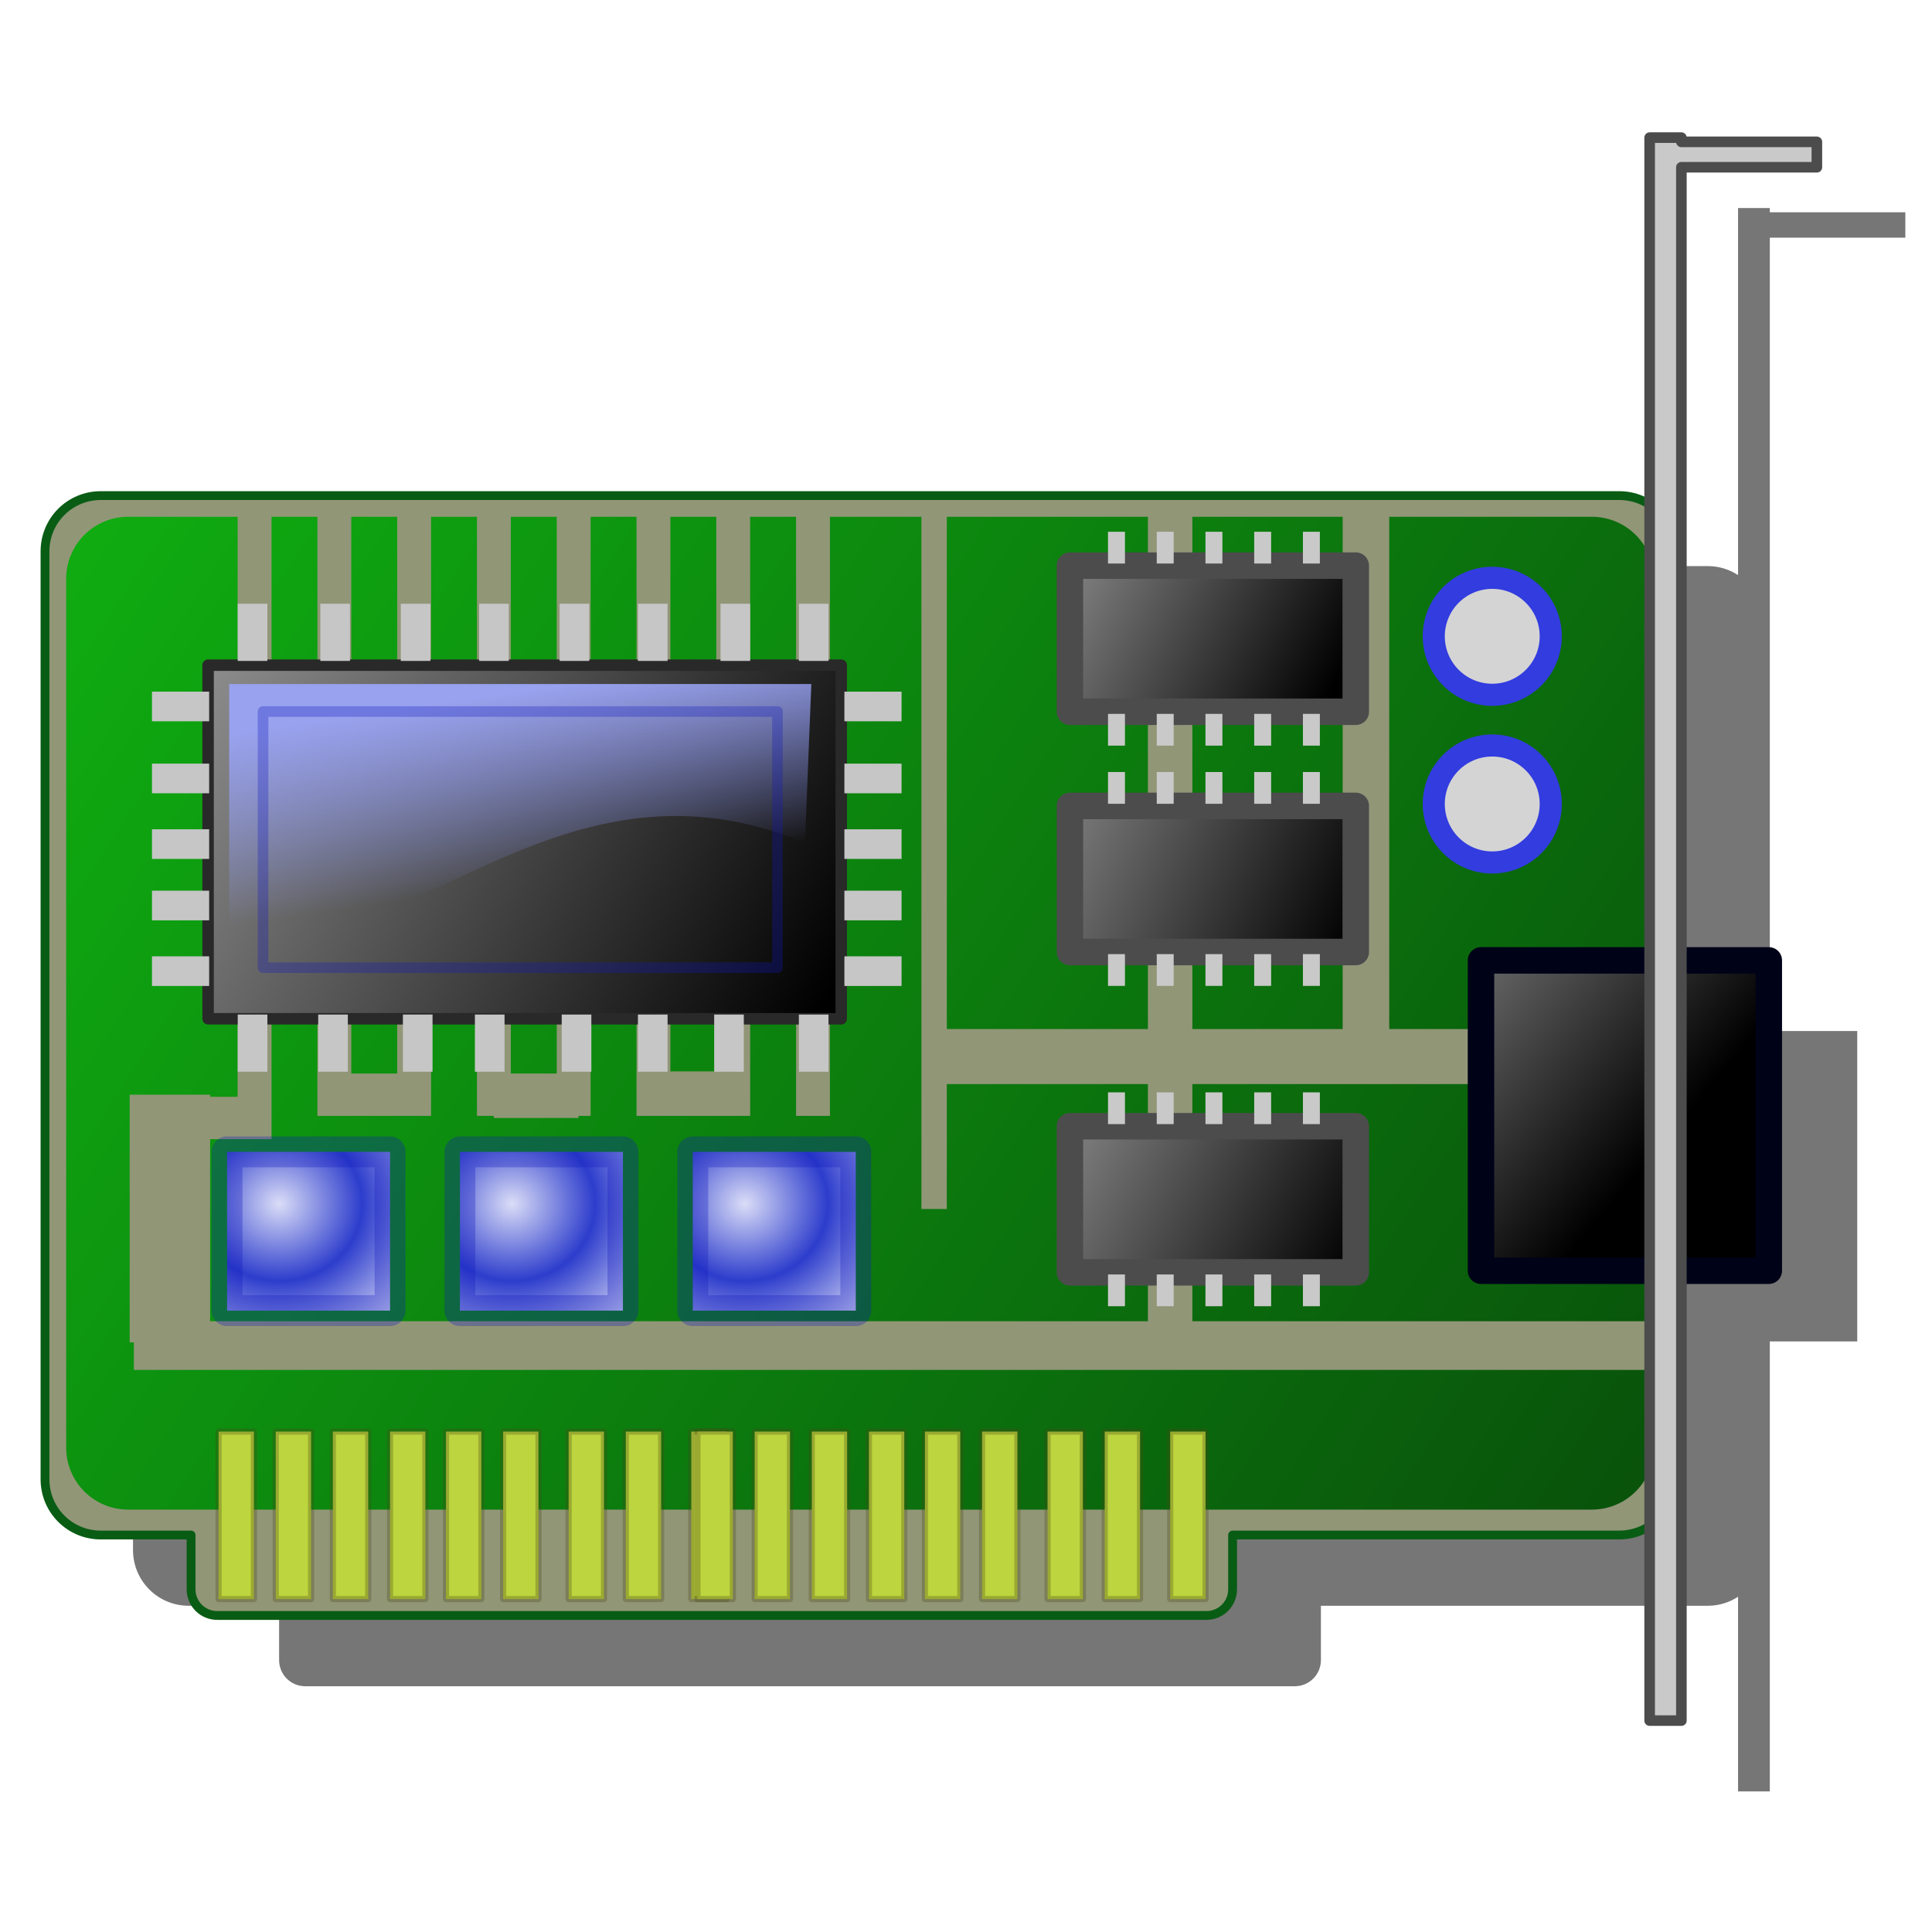 <?xml version="1.0" encoding="UTF-8" standalone="no"?>
<!-- Created with Inkscape (http://www.inkscape.org/) -->

<svg
   xmlns:dc="http://purl.org/dc/elements/1.1/"
   xmlns:cc="http://creativecommons.org/ns#"
   xmlns:rdf="http://www.w3.org/1999/02/22-rdf-syntax-ns#"
   xmlns:svg="http://www.w3.org/2000/svg"
   xmlns="http://www.w3.org/2000/svg"
   xmlns:xlink="http://www.w3.org/1999/xlink"
   xmlns:sodipodi="http://sodipodi.sourceforge.net/DTD/sodipodi-0.dtd"
   xmlns:inkscape="http://www.inkscape.org/namespaces/inkscape"
   id="svg2"
   version="1.1"
   inkscape:version="0.92.5 (2060ec1f9f, 2020-04-08)"
   width="256"
   height="256"
   viewBox="0 0 256 256"
   sodipodi:docname="hal-device-manager.svg">
  <defs
     id="defs6">
    <linearGradient
       inkscape:collect="always"
       id="linearGradient4348">
      <stop
         style="stop-color:#7a7a7a;stop-opacity:1"
         offset="0"
         id="stop4350" />
      <stop
         style="stop-color:#000000;stop-opacity:1"
         offset="1"
         id="stop4352" />
    </linearGradient>
    <linearGradient
       inkscape:collect="always"
       id="linearGradient4192">
      <stop
         style="stop-color:#98a2ee;stop-opacity:1"
         offset="0"
         id="stop4194" />
      <stop
         style="stop-color:#8f9afe;stop-opacity:0"
         offset="1"
         id="stop4196" />
    </linearGradient>
    <linearGradient
       inkscape:collect="always"
       id="linearGradient4173">
      <stop
         style="stop-color:#daddf7;stop-opacity:1"
         offset="0"
         id="stop4175" />
      <stop
         style="stop-color:#2d3dcc;stop-opacity:1"
         offset="1"
         id="stop4177" />
    </linearGradient>
    <linearGradient
       inkscape:collect="always"
       id="linearGradient4369">
      <stop
         style="stop-color:#09520b;stop-opacity:1"
         offset="0"
         id="stop4371" />
      <stop
         style="stop-color:#0fad11;stop-opacity:1"
         offset="1"
         id="stop4373" />
    </linearGradient>
    <linearGradient
       inkscape:collect="always"
       id="linearGradient4197">
      <stop
         style="stop-color:#000000;stop-opacity:1"
         offset="0"
         id="stop4199" />
      <stop
         style="stop-color:#8b8b8b;stop-opacity:1"
         offset="1"
         id="stop4201" />
    </linearGradient>
    <linearGradient
       inkscape:collect="always"
       xlink:href="#linearGradient4197"
       id="linearGradient4203"
       x1="110.791"
       y1="131.659"
       x2="42.206"
       y2="92.811"
       gradientUnits="userSpaceOnUse"
       gradientTransform="translate(4.7956835e-7,0.24)" />
    <linearGradient
       inkscape:collect="always"
       xlink:href="#linearGradient4369"
       id="linearGradient4375"
       x1="203.118"
       y1="189.694"
       x2="25.899"
       y2="74.826"
       gradientUnits="userSpaceOnUse"
       gradientTransform="matrix(1.17,0,0,1.17,-20.966,-20.31)" />
    <radialGradient
       inkscape:collect="always"
       xlink:href="#linearGradient4173"
       id="radialGradient4179"
       cx="46.292"
       cy="153.913"
       fx="46.292"
       fy="153.913"
       r="11.233"
       gradientTransform="matrix(0.98,9.4139783e-4,-8.775477e-4,0.913,-8.25,18.918)"
       gradientUnits="userSpaceOnUse"
       spreadMethod="reflect" />
    <radialGradient
       inkscape:collect="always"
       xlink:href="#linearGradient4173"
       id="radialGradient4183"
       gradientUnits="userSpaceOnUse"
       gradientTransform="matrix(0.98,9.4139783e-4,-8.775477e-4,0.913,22.605,18.918)"
       spreadMethod="reflect"
       cx="46.292"
       cy="153.913"
       fx="46.292"
       fy="153.913"
       r="11.233" />
    <radialGradient
       inkscape:collect="always"
       xlink:href="#linearGradient4173"
       id="radialGradient4187"
       gradientUnits="userSpaceOnUse"
       gradientTransform="matrix(0.98,9.4139783e-4,-8.775477e-4,0.913,53.461,18.918)"
       spreadMethod="reflect"
       cx="46.292"
       cy="153.913"
       fx="46.292"
       fy="153.913"
       r="11.233" />
    <linearGradient
       inkscape:collect="always"
       xlink:href="#linearGradient4192"
       id="linearGradient4198"
       x1="70.983"
       y1="96.528"
       x2="74.101"
       y2="117.871"
       gradientUnits="userSpaceOnUse"
       gradientTransform="matrix(1.17,0,0,1.17,-20.966,-20.31)" />
    <linearGradient
       inkscape:collect="always"
       xlink:href="#linearGradient4348"
       id="linearGradient4354"
       x1="141.274"
       y1="81.755"
       x2="168.427"
       y2="96.214"
       gradientUnits="userSpaceOnUse" />
    <linearGradient
       inkscape:collect="always"
       xlink:href="#linearGradient4348"
       id="linearGradient4362"
       x1="139.006"
       y1="82.322"
       x2="170.978"
       y2="97.064"
       gradientUnits="userSpaceOnUse" />
    <linearGradient
       inkscape:collect="always"
       xlink:href="#linearGradient4348"
       id="linearGradient4370"
       x1="140.14"
       y1="83.456"
       x2="170.128"
       y2="99.616"
       gradientUnits="userSpaceOnUse" />
    <linearGradient
       inkscape:collect="always"
       xlink:href="#linearGradient4348"
       id="linearGradient4386"
       x1="181.641"
       y1="122.755"
       x2="207.888"
       y2="144.868"
       gradientUnits="userSpaceOnUse"
       gradientTransform="matrix(1.17,0,0,1.17,-20.966,-20.31)" />
    <filter
       inkscape:collect="always"
       style="color-interpolation-filters:sRGB"
       id="filter4606"
       x="-0.023"
       width="1.045"
       y="-0.025"
       height="1.051">
      <feGaussianBlur
         inkscape:collect="always"
         stdDeviation="1.9"
         id="feGaussianBlur4608" />
    </filter>
  </defs>
  <sodipodi:namedview
     pagecolor="#ff0000"
     bordercolor="#666666"
     borderopacity="1"
     objecttolerance="10"
     gridtolerance="10"
     guidetolerance="10"
     inkscape:pageopacity="0"
     inkscape:pageshadow="2"
     inkscape:window-width="1920"
     inkscape:window-height="1056"
     id="namedview4"
     showgrid="false"
     inkscape:zoom="3.4414062"
     inkscape:cx="128"
     inkscape:cy="128"
     inkscape:window-x="0"
     inkscape:window-y="0"
     inkscape:window-maximized="1"
     inkscape:current-layer="svg2" />
  <path
     style="opacity:1;fill:#000000;fill-opacity:0.539;fill-rule:evenodd;stroke:none;stroke-width:1;stroke-linecap:round;stroke-linejoin:round;stroke-miterlimit:4;stroke-dasharray:none;stroke-dashoffset:0;stroke-opacity:1;filter:url(#filter4606)"
     d="m 197.619,26.103 v 41.57 c -0.989,-0.642 -2.168,-1.018 -3.439,-1.018 H 22.16 c -3.499,0 -6.316,2.817 -6.316,6.316 V 178.085 c 0,3.499 2.817,6.316 6.316,6.316 h 10.23 v 6.152 c 0,1.639 1.319,2.961 2.959,2.961 H 147.416 c 1.639,0 2.961,-1.321 2.961,-2.961 v -6.152 h 43.803 c 1.272,0 2.45,-0.376 3.439,-1.018 v 22.039 h 3.596 v -50.961 h 9.902 v -35.154 H 201.215 V 29.46 h 15.348 V 26.581 H 201.215 v -0.479 z"
     id="path4258"
     inkscape:connector-curvature="0"
     transform="matrix(1.17,0,0,1.17,-0.913,-2.976)" />
  <path
     style="opacity:1;fill:#919677;fill-opacity:1;fill-rule:evenodd;stroke:#095c14;stroke-width:1.17;stroke-linecap:round;stroke-linejoin:round;stroke-miterlimit:4;stroke-dasharray:none;stroke-dashoffset:0;stroke-opacity:1"
     d="m 13.351,65.67 c -4.093,0 -7.388,3.295 -7.388,7.388 V 196.01 c 0,4.093 3.295,7.388 7.388,7.388 h 11.967 v 7.196 c 0,1.918 1.543,3.463 3.461,3.463 H 159.863 c 1.918,0 3.463,-1.546 3.463,-3.463 v -7.196 h 51.236 c 4.093,0 7.388,-3.295 7.388,-7.388 V 73.058 c 0,-4.093 -3.295,-7.388 -7.388,-7.388 z"
     id="rect4138"
     inkscape:connector-curvature="0" />
  <path
     style="opacity:1;fill:url(#linearGradient4375);fill-opacity:1;fill-rule:evenodd;stroke:none;stroke-width:1.17;stroke-linecap:round;stroke-linejoin:round;stroke-miterlimit:4;stroke-dasharray:none;stroke-dashoffset:0;stroke-opacity:1"
     d="m 16.997,68.476 c -4.56,0 -8.229,3.67 -8.229,8.229 V 191.802 c 0,4.56 3.67,8.231 8.229,8.231 H 210.916 c 4.56,0 8.229,-3.672 8.229,-8.231 V 181.519 H 17.744 v -3.646 h -0.562 v -26.928 -5.611 -0.281 h 10.66 v 0.281 h 3.646 V 68.476 Z m 18.98,0 v 76.858 2.524 3.086 h -8.135 v 24.123 H 152.104 v -31.418 h -26.647 v 16.552 h -3.365 V 68.476 H 109.97 V 147.858 H 105.483 V 68.476 H 99.399 V 147.858 H 98.248 94.912 88.828 85.906 84.342 V 68.476 h -6.084 v 79.382 h -1.608 v 0.281 H 65.43 v -0.281 H 63.2 V 68.476 H 57.118 V 147.858 H 54.77 52.629 46.548 44.391 42.059 V 68.476 Z m 10.571,0 V 142.247 H 52.629 V 68.476 Z m 21.139,0 V 142.247 H 73.771 V 68.476 Z m 21.141,0 v 73.493 h 6.084 V 68.476 Z m 36.629,0 V 136.357 H 152.104 V 68.476 Z m 32.539,0 V 136.357 H 177.911 V 68.476 Z m 26.085,0 v 67.882 h 35.064 V 76.705 c 0,-4.56 -3.67,-8.229 -8.229,-8.229 z m -26.085,75.174 v 31.418 h 61.149 v -31.418 z"
     id="rect4143"
     inkscape:connector-curvature="0" />
  <g
     id="g4330"
     transform="matrix(1.17,0,0,1.17,-20.966,-20.31)">
    <rect
       y="92.691"
       x="41.487"
       height="40.048"
       width="71.703"
       id="rect4145"
       style="opacity:1;fill:url(#linearGradient4203);fill-opacity:1;fill-rule:evenodd;stroke:#292929;stroke-width:1.3;stroke-linecap:round;stroke-linejoin:round;stroke-miterlimit:4;stroke-dasharray:none;stroke-dashoffset:0;stroke-opacity:1" />
    <rect
       y="85.736"
       x="44.844"
       height="6.475"
       width="3.357"
       id="rect4205"
       style="opacity:1;fill:#c6c6c6;fill-opacity:1;fill-rule:evenodd;stroke:none;stroke-width:1.3;stroke-linecap:round;stroke-linejoin:round;stroke-miterlimit:4;stroke-dasharray:none;stroke-dashoffset:0;stroke-opacity:1" />
    <rect
       style="opacity:1;fill:#c6c6c6;fill-opacity:1;fill-rule:evenodd;stroke:none;stroke-width:1.3;stroke-linecap:round;stroke-linejoin:round;stroke-miterlimit:4;stroke-dasharray:none;stroke-dashoffset:0;stroke-opacity:1"
       id="rect4207"
       width="3.357"
       height="6.475"
       x="54.197"
       y="85.736" />
    <rect
       y="85.736"
       x="63.309"
       height="6.475"
       width="3.357"
       id="rect4209"
       style="opacity:1;fill:#c6c6c6;fill-opacity:1;fill-rule:evenodd;stroke:none;stroke-width:1.3;stroke-linecap:round;stroke-linejoin:round;stroke-miterlimit:4;stroke-dasharray:none;stroke-dashoffset:0;stroke-opacity:1" />
    <rect
       style="opacity:1;fill:#c6c6c6;fill-opacity:1;fill-rule:evenodd;stroke:none;stroke-width:1.3;stroke-linecap:round;stroke-linejoin:round;stroke-miterlimit:4;stroke-dasharray:none;stroke-dashoffset:0;stroke-opacity:1"
       id="rect4211"
       width="3.357"
       height="6.475"
       x="72.182"
       y="85.736" />
    <rect
       y="85.736"
       x="81.295"
       height="6.475"
       width="3.357"
       id="rect4213"
       style="opacity:1;fill:#c6c6c6;fill-opacity:1;fill-rule:evenodd;stroke:none;stroke-width:1.3;stroke-linecap:round;stroke-linejoin:round;stroke-miterlimit:4;stroke-dasharray:none;stroke-dashoffset:0;stroke-opacity:1" />
    <rect
       style="opacity:1;fill:#c6c6c6;fill-opacity:1;fill-rule:evenodd;stroke:none;stroke-width:1.3;stroke-linecap:round;stroke-linejoin:round;stroke-miterlimit:4;stroke-dasharray:none;stroke-dashoffset:0;stroke-opacity:1"
       id="rect4215"
       width="3.357"
       height="6.475"
       x="90.168"
       y="85.736" />
    <rect
       y="85.736"
       x="99.52"
       height="6.475"
       width="3.357"
       id="rect4217"
       style="opacity:1;fill:#c6c6c6;fill-opacity:1;fill-rule:evenodd;stroke:none;stroke-width:1.3;stroke-linecap:round;stroke-linejoin:round;stroke-miterlimit:4;stroke-dasharray:none;stroke-dashoffset:0;stroke-opacity:1" />
    <rect
       style="opacity:1;fill:#c6c6c6;fill-opacity:1;fill-rule:evenodd;stroke:none;stroke-width:1.3;stroke-linecap:round;stroke-linejoin:round;stroke-miterlimit:4;stroke-dasharray:none;stroke-dashoffset:0;stroke-opacity:1"
       id="rect4219"
       width="3.357"
       height="6.475"
       x="108.393"
       y="85.736" />
    <rect
       y="132.259"
       x="108.393"
       height="6.475"
       width="3.357"
       id="rect4221"
       style="opacity:1;fill:#c6c6c6;fill-opacity:1;fill-rule:evenodd;stroke:none;stroke-width:1.3;stroke-linecap:round;stroke-linejoin:round;stroke-miterlimit:4;stroke-dasharray:none;stroke-dashoffset:0;stroke-opacity:1" />
    <rect
       style="opacity:1;fill:#c6c6c6;fill-opacity:1;fill-rule:evenodd;stroke:none;stroke-width:1.3;stroke-linecap:round;stroke-linejoin:round;stroke-miterlimit:4;stroke-dasharray:none;stroke-dashoffset:0;stroke-opacity:1"
       id="rect4223"
       width="3.357"
       height="6.475"
       x="98.801"
       y="132.259" />
    <rect
       y="132.259"
       x="90.168"
       height="6.475"
       width="3.357"
       id="rect4225"
       style="opacity:1;fill:#c6c6c6;fill-opacity:1;fill-rule:evenodd;stroke:none;stroke-width:1.3;stroke-linecap:round;stroke-linejoin:round;stroke-miterlimit:4;stroke-dasharray:none;stroke-dashoffset:0;stroke-opacity:1" />
    <rect
       style="opacity:1;fill:#c6c6c6;fill-opacity:1;fill-rule:evenodd;stroke:none;stroke-width:1.3;stroke-linecap:round;stroke-linejoin:round;stroke-miterlimit:4;stroke-dasharray:none;stroke-dashoffset:0;stroke-opacity:1"
       id="rect4227"
       width="3.357"
       height="6.475"
       x="81.535"
       y="132.259" />
    <rect
       y="132.259"
       x="71.703"
       height="6.475"
       width="3.357"
       id="rect4229"
       style="opacity:1;fill:#c6c6c6;fill-opacity:1;fill-rule:evenodd;stroke:none;stroke-width:1.3;stroke-linecap:round;stroke-linejoin:round;stroke-miterlimit:4;stroke-dasharray:none;stroke-dashoffset:0;stroke-opacity:1" />
    <rect
       style="opacity:1;fill:#c6c6c6;fill-opacity:1;fill-rule:evenodd;stroke:none;stroke-width:1.3;stroke-linecap:round;stroke-linejoin:round;stroke-miterlimit:4;stroke-dasharray:none;stroke-dashoffset:0;stroke-opacity:1"
       id="rect4231"
       width="3.357"
       height="6.475"
       x="63.549"
       y="132.259" />
    <rect
       y="132.259"
       x="53.957"
       height="6.475"
       width="3.357"
       id="rect4233"
       style="opacity:1;fill:#c6c6c6;fill-opacity:1;fill-rule:evenodd;stroke:none;stroke-width:1.3;stroke-linecap:round;stroke-linejoin:round;stroke-miterlimit:4;stroke-dasharray:none;stroke-dashoffset:0;stroke-opacity:1" />
    <rect
       style="opacity:1;fill:#c6c6c6;fill-opacity:1;fill-rule:evenodd;stroke:none;stroke-width:1.3;stroke-linecap:round;stroke-linejoin:round;stroke-miterlimit:4;stroke-dasharray:none;stroke-dashoffset:0;stroke-opacity:1"
       id="rect4235"
       width="3.357"
       height="6.475"
       x="44.844"
       y="132.259" />
    <rect
       transform="rotate(-90)"
       style="opacity:1;fill:#c6c6c6;fill-opacity:1;fill-rule:evenodd;stroke:none;stroke-width:1.3;stroke-linecap:round;stroke-linejoin:round;stroke-miterlimit:4;stroke-dasharray:none;stroke-dashoffset:0;stroke-opacity:1"
       id="rect4237"
       width="3.357"
       height="6.475"
       x="-99.046"
       y="35.132" />
    <rect
       y="35.132"
       x="-107.199"
       height="6.475"
       width="3.357"
       id="rect4239"
       style="opacity:1;fill:#c6c6c6;fill-opacity:1;fill-rule:evenodd;stroke:none;stroke-width:1.3;stroke-linecap:round;stroke-linejoin:round;stroke-miterlimit:4;stroke-dasharray:none;stroke-dashoffset:0;stroke-opacity:1"
       transform="rotate(-90)" />
    <rect
       transform="rotate(-90)"
       style="opacity:1;fill:#c6c6c6;fill-opacity:1;fill-rule:evenodd;stroke:none;stroke-width:1.3;stroke-linecap:round;stroke-linejoin:round;stroke-miterlimit:4;stroke-dasharray:none;stroke-dashoffset:0;stroke-opacity:1"
       id="rect4241"
       width="3.357"
       height="6.475"
       x="-114.633"
       y="35.132" />
    <rect
       y="35.132"
       x="-121.588"
       height="6.475"
       width="3.357"
       id="rect4243"
       style="opacity:1;fill:#c6c6c6;fill-opacity:1;fill-rule:evenodd;stroke:none;stroke-width:1.3;stroke-linecap:round;stroke-linejoin:round;stroke-miterlimit:4;stroke-dasharray:none;stroke-dashoffset:0;stroke-opacity:1"
       transform="rotate(-90)" />
    <rect
       transform="rotate(-90)"
       style="opacity:1;fill:#c6c6c6;fill-opacity:1;fill-rule:evenodd;stroke:none;stroke-width:1.3;stroke-linecap:round;stroke-linejoin:round;stroke-miterlimit:4;stroke-dasharray:none;stroke-dashoffset:0;stroke-opacity:1"
       id="rect4245"
       width="3.357"
       height="6.475"
       x="-129.022"
       y="35.132" />
    <rect
       y="113.549"
       x="-99.046"
       height="6.475"
       width="3.357"
       id="rect4247"
       style="opacity:1;fill:#c6c6c6;fill-opacity:1;fill-rule:evenodd;stroke:none;stroke-width:1.3;stroke-linecap:round;stroke-linejoin:round;stroke-miterlimit:4;stroke-dasharray:none;stroke-dashoffset:0;stroke-opacity:1"
       transform="rotate(-90)" />
    <rect
       transform="rotate(-90)"
       style="opacity:1;fill:#c6c6c6;fill-opacity:1;fill-rule:evenodd;stroke:none;stroke-width:1.3;stroke-linecap:round;stroke-linejoin:round;stroke-miterlimit:4;stroke-dasharray:none;stroke-dashoffset:0;stroke-opacity:1"
       id="rect4249"
       width="3.357"
       height="6.475"
       x="-107.199"
       y="113.549" />
    <rect
       y="113.549"
       x="-114.633"
       height="6.475"
       width="3.357"
       id="rect4251"
       style="opacity:1;fill:#c6c6c6;fill-opacity:1;fill-rule:evenodd;stroke:none;stroke-width:1.3;stroke-linecap:round;stroke-linejoin:round;stroke-miterlimit:4;stroke-dasharray:none;stroke-dashoffset:0;stroke-opacity:1"
       transform="rotate(-90)" />
    <rect
       transform="rotate(-90)"
       style="opacity:1;fill:#c6c6c6;fill-opacity:1;fill-rule:evenodd;stroke:none;stroke-width:1.3;stroke-linecap:round;stroke-linejoin:round;stroke-miterlimit:4;stroke-dasharray:none;stroke-dashoffset:0;stroke-opacity:1"
       id="rect4253"
       width="3.357"
       height="6.475"
       x="-121.588"
       y="113.549" />
    <rect
       y="113.549"
       x="-129.022"
       height="6.475"
       width="3.357"
       id="rect4255"
       style="opacity:1;fill:#c6c6c6;fill-opacity:1;fill-rule:evenodd;stroke:none;stroke-width:1.3;stroke-linecap:round;stroke-linejoin:round;stroke-miterlimit:4;stroke-dasharray:none;stroke-dashoffset:0;stroke-opacity:1"
       transform="rotate(-90)" />
  </g>
  <rect
     style="opacity:1;fill:url(#radialGradient4179);fill-opacity:1;fill-rule:evenodd;stroke:#1119bd;stroke-width:4.094;stroke-linecap:round;stroke-linejoin:round;stroke-miterlimit:4;stroke-dasharray:none;stroke-dashoffset:0;stroke-opacity:0.301"
     id="rect4171"
     width="21.599"
     height="21.038"
     x="30.086"
     y="152.627" />
  <rect
     y="152.627"
     x="60.941"
     height="21.038"
     width="21.599"
     id="rect4181"
     style="opacity:1;fill:url(#radialGradient4183);fill-opacity:1;fill-rule:evenodd;stroke:#1119bd;stroke-width:4.094;stroke-linecap:round;stroke-linejoin:round;stroke-miterlimit:4;stroke-dasharray:none;stroke-dashoffset:0;stroke-opacity:0.301" />
  <rect
     style="opacity:1;fill:url(#radialGradient4187);fill-opacity:1;fill-rule:evenodd;stroke:#1119bd;stroke-width:4.094;stroke-linecap:round;stroke-linejoin:round;stroke-miterlimit:4;stroke-dasharray:none;stroke-dashoffset:0;stroke-opacity:0.301"
     id="rect4185"
     width="21.599"
     height="21.038"
     x="91.797"
     y="152.627" />
  <path
     style="opacity:1;fill:url(#linearGradient4198);fill-opacity:1;fill-rule:evenodd;stroke:none;stroke-width:4.094;stroke-linecap:round;stroke-linejoin:round;stroke-miterlimit:4;stroke-dasharray:none;stroke-dashoffset:0;stroke-opacity:0.301"
     d="m 30.366,90.635 h 77.139 l -0.842,21.038 C 74.232,98.297 54.695,127.255 30.366,124.857 Z"
     id="rect4189"
     inkscape:connector-curvature="0"
     sodipodi:nodetypes="ccccc" />
  <rect
     style="opacity:1;fill:none;fill-opacity:1;fill-rule:evenodd;stroke:#1119bd;stroke-width:1.404;stroke-linecap:round;stroke-linejoin:round;stroke-miterlimit:4;stroke-dasharray:none;stroke-dashoffset:0;stroke-opacity:0.301"
     id="rect4200"
     width="68.163"
     height="33.941"
     x="34.854"
     y="94.282" />
  <g
     id="g4238"
     transform="matrix(1.17,0,0,1.17,-20.966,-20.31)">
    <rect
       ry="0"
       y="179.489"
       x="42.674"
       height="18.969"
       width="4.002"
       id="rect4202"
       style="opacity:1;fill:#bdd53e;fill-opacity:1;fill-rule:evenodd;stroke:#4c4717;stroke-width:0.696;stroke-linecap:round;stroke-linejoin:round;stroke-miterlimit:4;stroke-dasharray:none;stroke-dashoffset:0;stroke-opacity:0.301" />
    <rect
       style="opacity:1;fill:#bdd53e;fill-opacity:1;fill-rule:evenodd;stroke:#4c4717;stroke-width:0.696;stroke-linecap:round;stroke-linejoin:round;stroke-miterlimit:4;stroke-dasharray:none;stroke-dashoffset:0;stroke-opacity:0.301"
       id="rect4204"
       width="4.002"
       height="18.969"
       x="49.147"
       y="179.489"
       ry="0" />
    <rect
       style="opacity:1;fill:#bdd53e;fill-opacity:1;fill-rule:evenodd;stroke:#4c4717;stroke-width:0.696;stroke-linecap:round;stroke-linejoin:round;stroke-miterlimit:4;stroke-dasharray:none;stroke-dashoffset:0;stroke-opacity:0.301"
       id="rect4206"
       width="4.002"
       height="18.969"
       x="55.619"
       y="179.489"
       ry="0" />
    <rect
       ry="0"
       y="179.489"
       x="62.092"
       height="18.969"
       width="4.002"
       id="rect4208"
       style="opacity:1;fill:#bdd53e;fill-opacity:1;fill-rule:evenodd;stroke:#4c4717;stroke-width:0.696;stroke-linecap:round;stroke-linejoin:round;stroke-miterlimit:4;stroke-dasharray:none;stroke-dashoffset:0;stroke-opacity:0.301" />
    <rect
       ry="0"
       y="179.489"
       x="68.43"
       height="18.969"
       width="4.002"
       id="rect4210"
       style="opacity:1;fill:#bdd53e;fill-opacity:1;fill-rule:evenodd;stroke:#4c4717;stroke-width:0.696;stroke-linecap:round;stroke-linejoin:round;stroke-miterlimit:4;stroke-dasharray:none;stroke-dashoffset:0;stroke-opacity:0.301" />
    <rect
       style="opacity:1;fill:#bdd53e;fill-opacity:1;fill-rule:evenodd;stroke:#4c4717;stroke-width:0.696;stroke-linecap:round;stroke-linejoin:round;stroke-miterlimit:4;stroke-dasharray:none;stroke-dashoffset:0;stroke-opacity:0.301"
       id="rect4212"
       width="4.002"
       height="18.969"
       x="74.902"
       y="179.489"
       ry="0" />
    <rect
       style="opacity:1;fill:#bdd53e;fill-opacity:1;fill-rule:evenodd;stroke:#4c4717;stroke-width:0.696;stroke-linecap:round;stroke-linejoin:round;stroke-miterlimit:4;stroke-dasharray:none;stroke-dashoffset:0;stroke-opacity:0.301"
       id="rect4214"
       width="4.002"
       height="18.969"
       x="82.319"
       y="179.489"
       ry="0" />
    <rect
       ry="0"
       y="179.489"
       x="88.792"
       height="18.969"
       width="4.002"
       id="rect4216"
       style="opacity:1;fill:#bdd53e;fill-opacity:1;fill-rule:evenodd;stroke:#4c4717;stroke-width:0.696;stroke-linecap:round;stroke-linejoin:round;stroke-miterlimit:4;stroke-dasharray:none;stroke-dashoffset:0;stroke-opacity:0.301" />
    <rect
       style="opacity:1;fill:#bdd53e;fill-opacity:1;fill-rule:evenodd;stroke:#4c4717;stroke-width:0.696;stroke-linecap:round;stroke-linejoin:round;stroke-miterlimit:4;stroke-dasharray:none;stroke-dashoffset:0;stroke-opacity:0.301"
       id="rect4218"
       width="4.002"
       height="18.969"
       x="96.208"
       y="179.489"
       ry="0" />
    <rect
       style="opacity:1;fill:#bdd53e;fill-opacity:1;fill-rule:evenodd;stroke:#4c4717;stroke-width:0.696;stroke-linecap:round;stroke-linejoin:round;stroke-miterlimit:4;stroke-dasharray:none;stroke-dashoffset:0;stroke-opacity:0.301"
       id="rect4220"
       width="4.002"
       height="18.969"
       x="96.912"
       y="179.489"
       ry="0" />
    <rect
       ry="0"
       y="179.489"
       x="103.385"
       height="18.969"
       width="4.002"
       id="rect4222"
       style="opacity:1;fill:#bdd53e;fill-opacity:1;fill-rule:evenodd;stroke:#4c4717;stroke-width:0.696;stroke-linecap:round;stroke-linejoin:round;stroke-miterlimit:4;stroke-dasharray:none;stroke-dashoffset:0;stroke-opacity:0.301" />
    <rect
       ry="0"
       y="179.489"
       x="109.857"
       height="18.969"
       width="4.002"
       id="rect4224"
       style="opacity:1;fill:#bdd53e;fill-opacity:1;fill-rule:evenodd;stroke:#4c4717;stroke-width:0.696;stroke-linecap:round;stroke-linejoin:round;stroke-miterlimit:4;stroke-dasharray:none;stroke-dashoffset:0;stroke-opacity:0.301" />
    <rect
       style="opacity:1;fill:#bdd53e;fill-opacity:1;fill-rule:evenodd;stroke:#4c4717;stroke-width:0.696;stroke-linecap:round;stroke-linejoin:round;stroke-miterlimit:4;stroke-dasharray:none;stroke-dashoffset:0;stroke-opacity:0.301"
       id="rect4226"
       width="4.002"
       height="18.969"
       x="116.33"
       y="179.489"
       ry="0" />
    <rect
       style="opacity:1;fill:#bdd53e;fill-opacity:1;fill-rule:evenodd;stroke:#4c4717;stroke-width:0.696;stroke-linecap:round;stroke-linejoin:round;stroke-miterlimit:4;stroke-dasharray:none;stroke-dashoffset:0;stroke-opacity:0.301"
       id="rect4228"
       width="4.002"
       height="18.969"
       x="122.668"
       y="179.489"
       ry="0" />
    <rect
       ry="0"
       y="179.489"
       x="129.14"
       height="18.969"
       width="4.002"
       id="rect4230"
       style="opacity:1;fill:#bdd53e;fill-opacity:1;fill-rule:evenodd;stroke:#4c4717;stroke-width:0.696;stroke-linecap:round;stroke-linejoin:round;stroke-miterlimit:4;stroke-dasharray:none;stroke-dashoffset:0;stroke-opacity:0.301" />
    <rect
       ry="0"
       y="179.489"
       x="136.557"
       height="18.969"
       width="4.002"
       id="rect4232"
       style="opacity:1;fill:#bdd53e;fill-opacity:1;fill-rule:evenodd;stroke:#4c4717;stroke-width:0.696;stroke-linecap:round;stroke-linejoin:round;stroke-miterlimit:4;stroke-dasharray:none;stroke-dashoffset:0;stroke-opacity:0.301" />
    <rect
       style="opacity:1;fill:#bdd53e;fill-opacity:1;fill-rule:evenodd;stroke:#4c4717;stroke-width:0.696;stroke-linecap:round;stroke-linejoin:round;stroke-miterlimit:4;stroke-dasharray:none;stroke-dashoffset:0;stroke-opacity:0.301"
       id="rect4234"
       width="4.002"
       height="18.969"
       x="143.03"
       y="179.489"
       ry="0" />
    <rect
       ry="0"
       y="179.489"
       x="150.446"
       height="18.969"
       width="4.002"
       id="rect4236"
       style="opacity:1;fill:#bdd53e;fill-opacity:1;fill-rule:evenodd;stroke:#4c4717;stroke-width:0.696;stroke-linecap:round;stroke-linejoin:round;stroke-miterlimit:4;stroke-dasharray:none;stroke-dashoffset:0;stroke-opacity:0.301" />
  </g>
  <g
     id="g4277"
     transform="matrix(1.17,0,0,1.17,-20.966,-20.31)">
    <rect
       y="81.42"
       x="139.089"
       height="16.547"
       width="32.374"
       id="rect4244"
       style="opacity:1;fill:url(#linearGradient4354);fill-opacity:1;fill-rule:evenodd;stroke:#4c4c4c;stroke-width:3;stroke-linecap:round;stroke-linejoin:round;stroke-miterlimit:4;stroke-dasharray:none;stroke-dashoffset:0;stroke-opacity:1" />
    <g
       id="g4258">
      <rect
         style="opacity:1;fill:#c9c9c9;fill-opacity:1;fill-rule:evenodd;stroke:none;stroke-width:1.2;stroke-linecap:round;stroke-linejoin:round;stroke-miterlimit:4;stroke-dasharray:none;stroke-dashoffset:0;stroke-opacity:1"
         id="rect4248"
         width="1.918"
         height="3.597"
         x="143.405"
         y="77.583" />
      <rect
         y="77.583"
         x="165.479"
         height="3.597"
         width="1.918"
         id="rect4250"
         style="opacity:1;fill:#c9c9c9;fill-opacity:1;fill-rule:evenodd;stroke:none;stroke-width:1.2;stroke-linecap:round;stroke-linejoin:round;stroke-miterlimit:4;stroke-dasharray:none;stroke-dashoffset:0;stroke-opacity:1" />
      <rect
         style="opacity:1;fill:#c9c9c9;fill-opacity:1;fill-rule:evenodd;stroke:none;stroke-width:1.2;stroke-linecap:round;stroke-linejoin:round;stroke-miterlimit:4;stroke-dasharray:none;stroke-dashoffset:0;stroke-opacity:1"
         id="rect4252"
         width="1.918"
         height="3.597"
         x="159.961"
         y="77.583" />
      <rect
         y="77.583"
         x="154.442"
         height="3.597"
         width="1.918"
         id="rect4254"
         style="opacity:1;fill:#c9c9c9;fill-opacity:1;fill-rule:evenodd;stroke:none;stroke-width:1.2;stroke-linecap:round;stroke-linejoin:round;stroke-miterlimit:4;stroke-dasharray:none;stroke-dashoffset:0;stroke-opacity:1" />
      <rect
         style="opacity:1;fill:#c9c9c9;fill-opacity:1;fill-rule:evenodd;stroke:none;stroke-width:1.2;stroke-linecap:round;stroke-linejoin:round;stroke-miterlimit:4;stroke-dasharray:none;stroke-dashoffset:0;stroke-opacity:1"
         id="rect4256"
         width="1.918"
         height="3.597"
         x="148.924"
         y="77.583" />
    </g>
    <g
       transform="translate(0,20.624)"
       id="g4265">
      <rect
         y="77.583"
         x="143.405"
         height="3.597"
         width="1.918"
         id="rect4267"
         style="opacity:1;fill:#c9c9c9;fill-opacity:1;fill-rule:evenodd;stroke:none;stroke-width:1.2;stroke-linecap:round;stroke-linejoin:round;stroke-miterlimit:4;stroke-dasharray:none;stroke-dashoffset:0;stroke-opacity:1" />
      <rect
         style="opacity:1;fill:#c9c9c9;fill-opacity:1;fill-rule:evenodd;stroke:none;stroke-width:1.2;stroke-linecap:round;stroke-linejoin:round;stroke-miterlimit:4;stroke-dasharray:none;stroke-dashoffset:0;stroke-opacity:1"
         id="rect4269"
         width="1.918"
         height="3.597"
         x="165.479"
         y="77.583" />
      <rect
         y="77.583"
         x="159.961"
         height="3.597"
         width="1.918"
         id="rect4271"
         style="opacity:1;fill:#c9c9c9;fill-opacity:1;fill-rule:evenodd;stroke:none;stroke-width:1.2;stroke-linecap:round;stroke-linejoin:round;stroke-miterlimit:4;stroke-dasharray:none;stroke-dashoffset:0;stroke-opacity:1" />
      <rect
         style="opacity:1;fill:#c9c9c9;fill-opacity:1;fill-rule:evenodd;stroke:none;stroke-width:1.2;stroke-linecap:round;stroke-linejoin:round;stroke-miterlimit:4;stroke-dasharray:none;stroke-dashoffset:0;stroke-opacity:1"
         id="rect4273"
         width="1.918"
         height="3.597"
         x="154.442"
         y="77.583" />
      <rect
         y="77.583"
         x="148.924"
         height="3.597"
         width="1.918"
         id="rect4275"
         style="opacity:1;fill:#c9c9c9;fill-opacity:1;fill-rule:evenodd;stroke:none;stroke-width:1.2;stroke-linecap:round;stroke-linejoin:round;stroke-miterlimit:4;stroke-dasharray:none;stroke-dashoffset:0;stroke-opacity:1" />
    </g>
  </g>
  <g
     id="g4292"
     transform="matrix(1.17,0,0,1.17,-20.966,11.525)">
    <rect
       style="opacity:1;fill:url(#linearGradient4362);fill-opacity:1;fill-rule:evenodd;stroke:#4c4c4c;stroke-width:3;stroke-linecap:round;stroke-linejoin:round;stroke-miterlimit:4;stroke-dasharray:none;stroke-dashoffset:0;stroke-opacity:1"
       id="rect4294"
       width="32.374"
       height="16.547"
       x="139.089"
       y="81.42" />
    <g
       id="g4296">
      <rect
         y="77.583"
         x="143.405"
         height="3.597"
         width="1.918"
         id="rect4298"
         style="opacity:1;fill:#c9c9c9;fill-opacity:1;fill-rule:evenodd;stroke:none;stroke-width:1.2;stroke-linecap:round;stroke-linejoin:round;stroke-miterlimit:4;stroke-dasharray:none;stroke-dashoffset:0;stroke-opacity:1" />
      <rect
         style="opacity:1;fill:#c9c9c9;fill-opacity:1;fill-rule:evenodd;stroke:none;stroke-width:1.2;stroke-linecap:round;stroke-linejoin:round;stroke-miterlimit:4;stroke-dasharray:none;stroke-dashoffset:0;stroke-opacity:1"
         id="rect4300"
         width="1.918"
         height="3.597"
         x="165.479"
         y="77.583" />
      <rect
         y="77.583"
         x="159.961"
         height="3.597"
         width="1.918"
         id="rect4302"
         style="opacity:1;fill:#c9c9c9;fill-opacity:1;fill-rule:evenodd;stroke:none;stroke-width:1.2;stroke-linecap:round;stroke-linejoin:round;stroke-miterlimit:4;stroke-dasharray:none;stroke-dashoffset:0;stroke-opacity:1" />
      <rect
         style="opacity:1;fill:#c9c9c9;fill-opacity:1;fill-rule:evenodd;stroke:none;stroke-width:1.2;stroke-linecap:round;stroke-linejoin:round;stroke-miterlimit:4;stroke-dasharray:none;stroke-dashoffset:0;stroke-opacity:1"
         id="rect4304"
         width="1.918"
         height="3.597"
         x="154.442"
         y="77.583" />
      <rect
         y="77.583"
         x="148.924"
         height="3.597"
         width="1.918"
         id="rect4306"
         style="opacity:1;fill:#c9c9c9;fill-opacity:1;fill-rule:evenodd;stroke:none;stroke-width:1.2;stroke-linecap:round;stroke-linejoin:round;stroke-miterlimit:4;stroke-dasharray:none;stroke-dashoffset:0;stroke-opacity:1" />
    </g>
    <g
       id="g4308"
       transform="translate(0,20.624)">
      <rect
         style="opacity:1;fill:#c9c9c9;fill-opacity:1;fill-rule:evenodd;stroke:none;stroke-width:1.2;stroke-linecap:round;stroke-linejoin:round;stroke-miterlimit:4;stroke-dasharray:none;stroke-dashoffset:0;stroke-opacity:1"
         id="rect4310"
         width="1.918"
         height="3.597"
         x="143.405"
         y="77.583" />
      <rect
         y="77.583"
         x="165.479"
         height="3.597"
         width="1.918"
         id="rect4312"
         style="opacity:1;fill:#c9c9c9;fill-opacity:1;fill-rule:evenodd;stroke:none;stroke-width:1.2;stroke-linecap:round;stroke-linejoin:round;stroke-miterlimit:4;stroke-dasharray:none;stroke-dashoffset:0;stroke-opacity:1" />
      <rect
         style="opacity:1;fill:#c9c9c9;fill-opacity:1;fill-rule:evenodd;stroke:none;stroke-width:1.2;stroke-linecap:round;stroke-linejoin:round;stroke-miterlimit:4;stroke-dasharray:none;stroke-dashoffset:0;stroke-opacity:1"
         id="rect4314"
         width="1.918"
         height="3.597"
         x="159.961"
         y="77.583" />
      <rect
         y="77.583"
         x="154.442"
         height="3.597"
         width="1.918"
         id="rect4316"
         style="opacity:1;fill:#c9c9c9;fill-opacity:1;fill-rule:evenodd;stroke:none;stroke-width:1.2;stroke-linecap:round;stroke-linejoin:round;stroke-miterlimit:4;stroke-dasharray:none;stroke-dashoffset:0;stroke-opacity:1" />
      <rect
         style="opacity:1;fill:#c9c9c9;fill-opacity:1;fill-rule:evenodd;stroke:none;stroke-width:1.2;stroke-linecap:round;stroke-linejoin:round;stroke-miterlimit:4;stroke-dasharray:none;stroke-dashoffset:0;stroke-opacity:1"
         id="rect4318"
         width="1.918"
         height="3.597"
         x="148.924"
         y="77.583" />
    </g>
  </g>
  <g
     transform="matrix(1.17,0,0,1.17,-20.966,53.971)"
     id="g4320">
    <rect
       y="81.42"
       x="139.089"
       height="16.547"
       width="32.374"
       id="rect4322"
       style="opacity:1;fill:url(#linearGradient4370);fill-opacity:1;fill-rule:evenodd;stroke:#4c4c4c;stroke-width:3;stroke-linecap:round;stroke-linejoin:round;stroke-miterlimit:4;stroke-dasharray:none;stroke-dashoffset:0;stroke-opacity:1" />
    <g
       id="g4324">
      <rect
         style="opacity:1;fill:#c9c9c9;fill-opacity:1;fill-rule:evenodd;stroke:none;stroke-width:1.2;stroke-linecap:round;stroke-linejoin:round;stroke-miterlimit:4;stroke-dasharray:none;stroke-dashoffset:0;stroke-opacity:1"
         id="rect4326"
         width="1.918"
         height="3.597"
         x="143.405"
         y="77.583" />
      <rect
         y="77.583"
         x="165.479"
         height="3.597"
         width="1.918"
         id="rect4328"
         style="opacity:1;fill:#c9c9c9;fill-opacity:1;fill-rule:evenodd;stroke:none;stroke-width:1.2;stroke-linecap:round;stroke-linejoin:round;stroke-miterlimit:4;stroke-dasharray:none;stroke-dashoffset:0;stroke-opacity:1" />
      <rect
         style="opacity:1;fill:#c9c9c9;fill-opacity:1;fill-rule:evenodd;stroke:none;stroke-width:1.2;stroke-linecap:round;stroke-linejoin:round;stroke-miterlimit:4;stroke-dasharray:none;stroke-dashoffset:0;stroke-opacity:1"
         id="rect4330"
         width="1.918"
         height="3.597"
         x="159.961"
         y="77.583" />
      <rect
         y="77.583"
         x="154.442"
         height="3.597"
         width="1.918"
         id="rect4332"
         style="opacity:1;fill:#c9c9c9;fill-opacity:1;fill-rule:evenodd;stroke:none;stroke-width:1.2;stroke-linecap:round;stroke-linejoin:round;stroke-miterlimit:4;stroke-dasharray:none;stroke-dashoffset:0;stroke-opacity:1" />
      <rect
         style="opacity:1;fill:#c9c9c9;fill-opacity:1;fill-rule:evenodd;stroke:none;stroke-width:1.2;stroke-linecap:round;stroke-linejoin:round;stroke-miterlimit:4;stroke-dasharray:none;stroke-dashoffset:0;stroke-opacity:1"
         id="rect4334"
         width="1.918"
         height="3.597"
         x="148.924"
         y="77.583" />
    </g>
    <g
       transform="translate(0,20.624)"
       id="g4336">
      <rect
         y="77.583"
         x="143.405"
         height="3.597"
         width="1.918"
         id="rect4338"
         style="opacity:1;fill:#c9c9c9;fill-opacity:1;fill-rule:evenodd;stroke:none;stroke-width:1.2;stroke-linecap:round;stroke-linejoin:round;stroke-miterlimit:4;stroke-dasharray:none;stroke-dashoffset:0;stroke-opacity:1" />
      <rect
         style="opacity:1;fill:#c9c9c9;fill-opacity:1;fill-rule:evenodd;stroke:none;stroke-width:1.2;stroke-linecap:round;stroke-linejoin:round;stroke-miterlimit:4;stroke-dasharray:none;stroke-dashoffset:0;stroke-opacity:1"
         id="rect4340"
         width="1.918"
         height="3.597"
         x="165.479"
         y="77.583" />
      <rect
         y="77.583"
         x="159.961"
         height="3.597"
         width="1.918"
         id="rect4342"
         style="opacity:1;fill:#c9c9c9;fill-opacity:1;fill-rule:evenodd;stroke:none;stroke-width:1.2;stroke-linecap:round;stroke-linejoin:round;stroke-miterlimit:4;stroke-dasharray:none;stroke-dashoffset:0;stroke-opacity:1" />
      <rect
         style="opacity:1;fill:#c9c9c9;fill-opacity:1;fill-rule:evenodd;stroke:none;stroke-width:1.2;stroke-linecap:round;stroke-linejoin:round;stroke-miterlimit:4;stroke-dasharray:none;stroke-dashoffset:0;stroke-opacity:1"
         id="rect4344"
         width="1.918"
         height="3.597"
         x="154.442"
         y="77.583" />
      <rect
         y="77.583"
         x="148.924"
         height="3.597"
         width="1.918"
         id="rect4346"
         style="opacity:1;fill:#c9c9c9;fill-opacity:1;fill-rule:evenodd;stroke:none;stroke-width:1.2;stroke-linecap:round;stroke-linejoin:round;stroke-miterlimit:4;stroke-dasharray:none;stroke-dashoffset:0;stroke-opacity:1" />
    </g>
  </g>
  <circle
     style="opacity:1;fill:#d4d4d4;fill-opacity:1;fill-rule:evenodd;stroke:#323cdf;stroke-width:2.929;stroke-linecap:round;stroke-linejoin:round;stroke-miterlimit:4;stroke-dasharray:none;stroke-dashoffset:0;stroke-opacity:1"
     id="path4372"
     cx="197.731"
     cy="84.313"
     r="7.751" />
  <circle
     r="7.751"
     cy="106.531"
     cx="197.731"
     id="circle4374"
     style="opacity:1;fill:#d4d4d4;fill-opacity:1;fill-rule:evenodd;stroke:#323cdf;stroke-width:2.929;stroke-linecap:round;stroke-linejoin:round;stroke-miterlimit:4;stroke-dasharray:none;stroke-dashoffset:0;stroke-opacity:1" />
  <rect
     style="opacity:1;fill:url(#linearGradient4386);fill-opacity:1;fill-rule:evenodd;stroke:#000218;stroke-width:3.509;stroke-linecap:round;stroke-linejoin:round;stroke-miterlimit:4;stroke-dasharray:none;stroke-dashoffset:0;stroke-opacity:1"
     id="rect4378"
     width="38.135"
     height="41.12"
     x="196.239"
     y="127.257" />
  <path
     style="opacity:1;fill:#c9c9c9;fill-opacity:1;fill-rule:evenodd;stroke:#4c4c4c;stroke-width:1.404;stroke-linecap:round;stroke-linejoin:round;stroke-miterlimit:4;stroke-dasharray:none;stroke-dashoffset:0;stroke-opacity:1"
     d="M 218.586,18.236 V 227.986 h 4.206 V 22.163 h 17.952 v -3.367 h -17.952 v -0.56 z"
     id="rect4238"
     inkscape:connector-curvature="0"
     sodipodi:nodetypes="ccccccccc" />
</svg>
